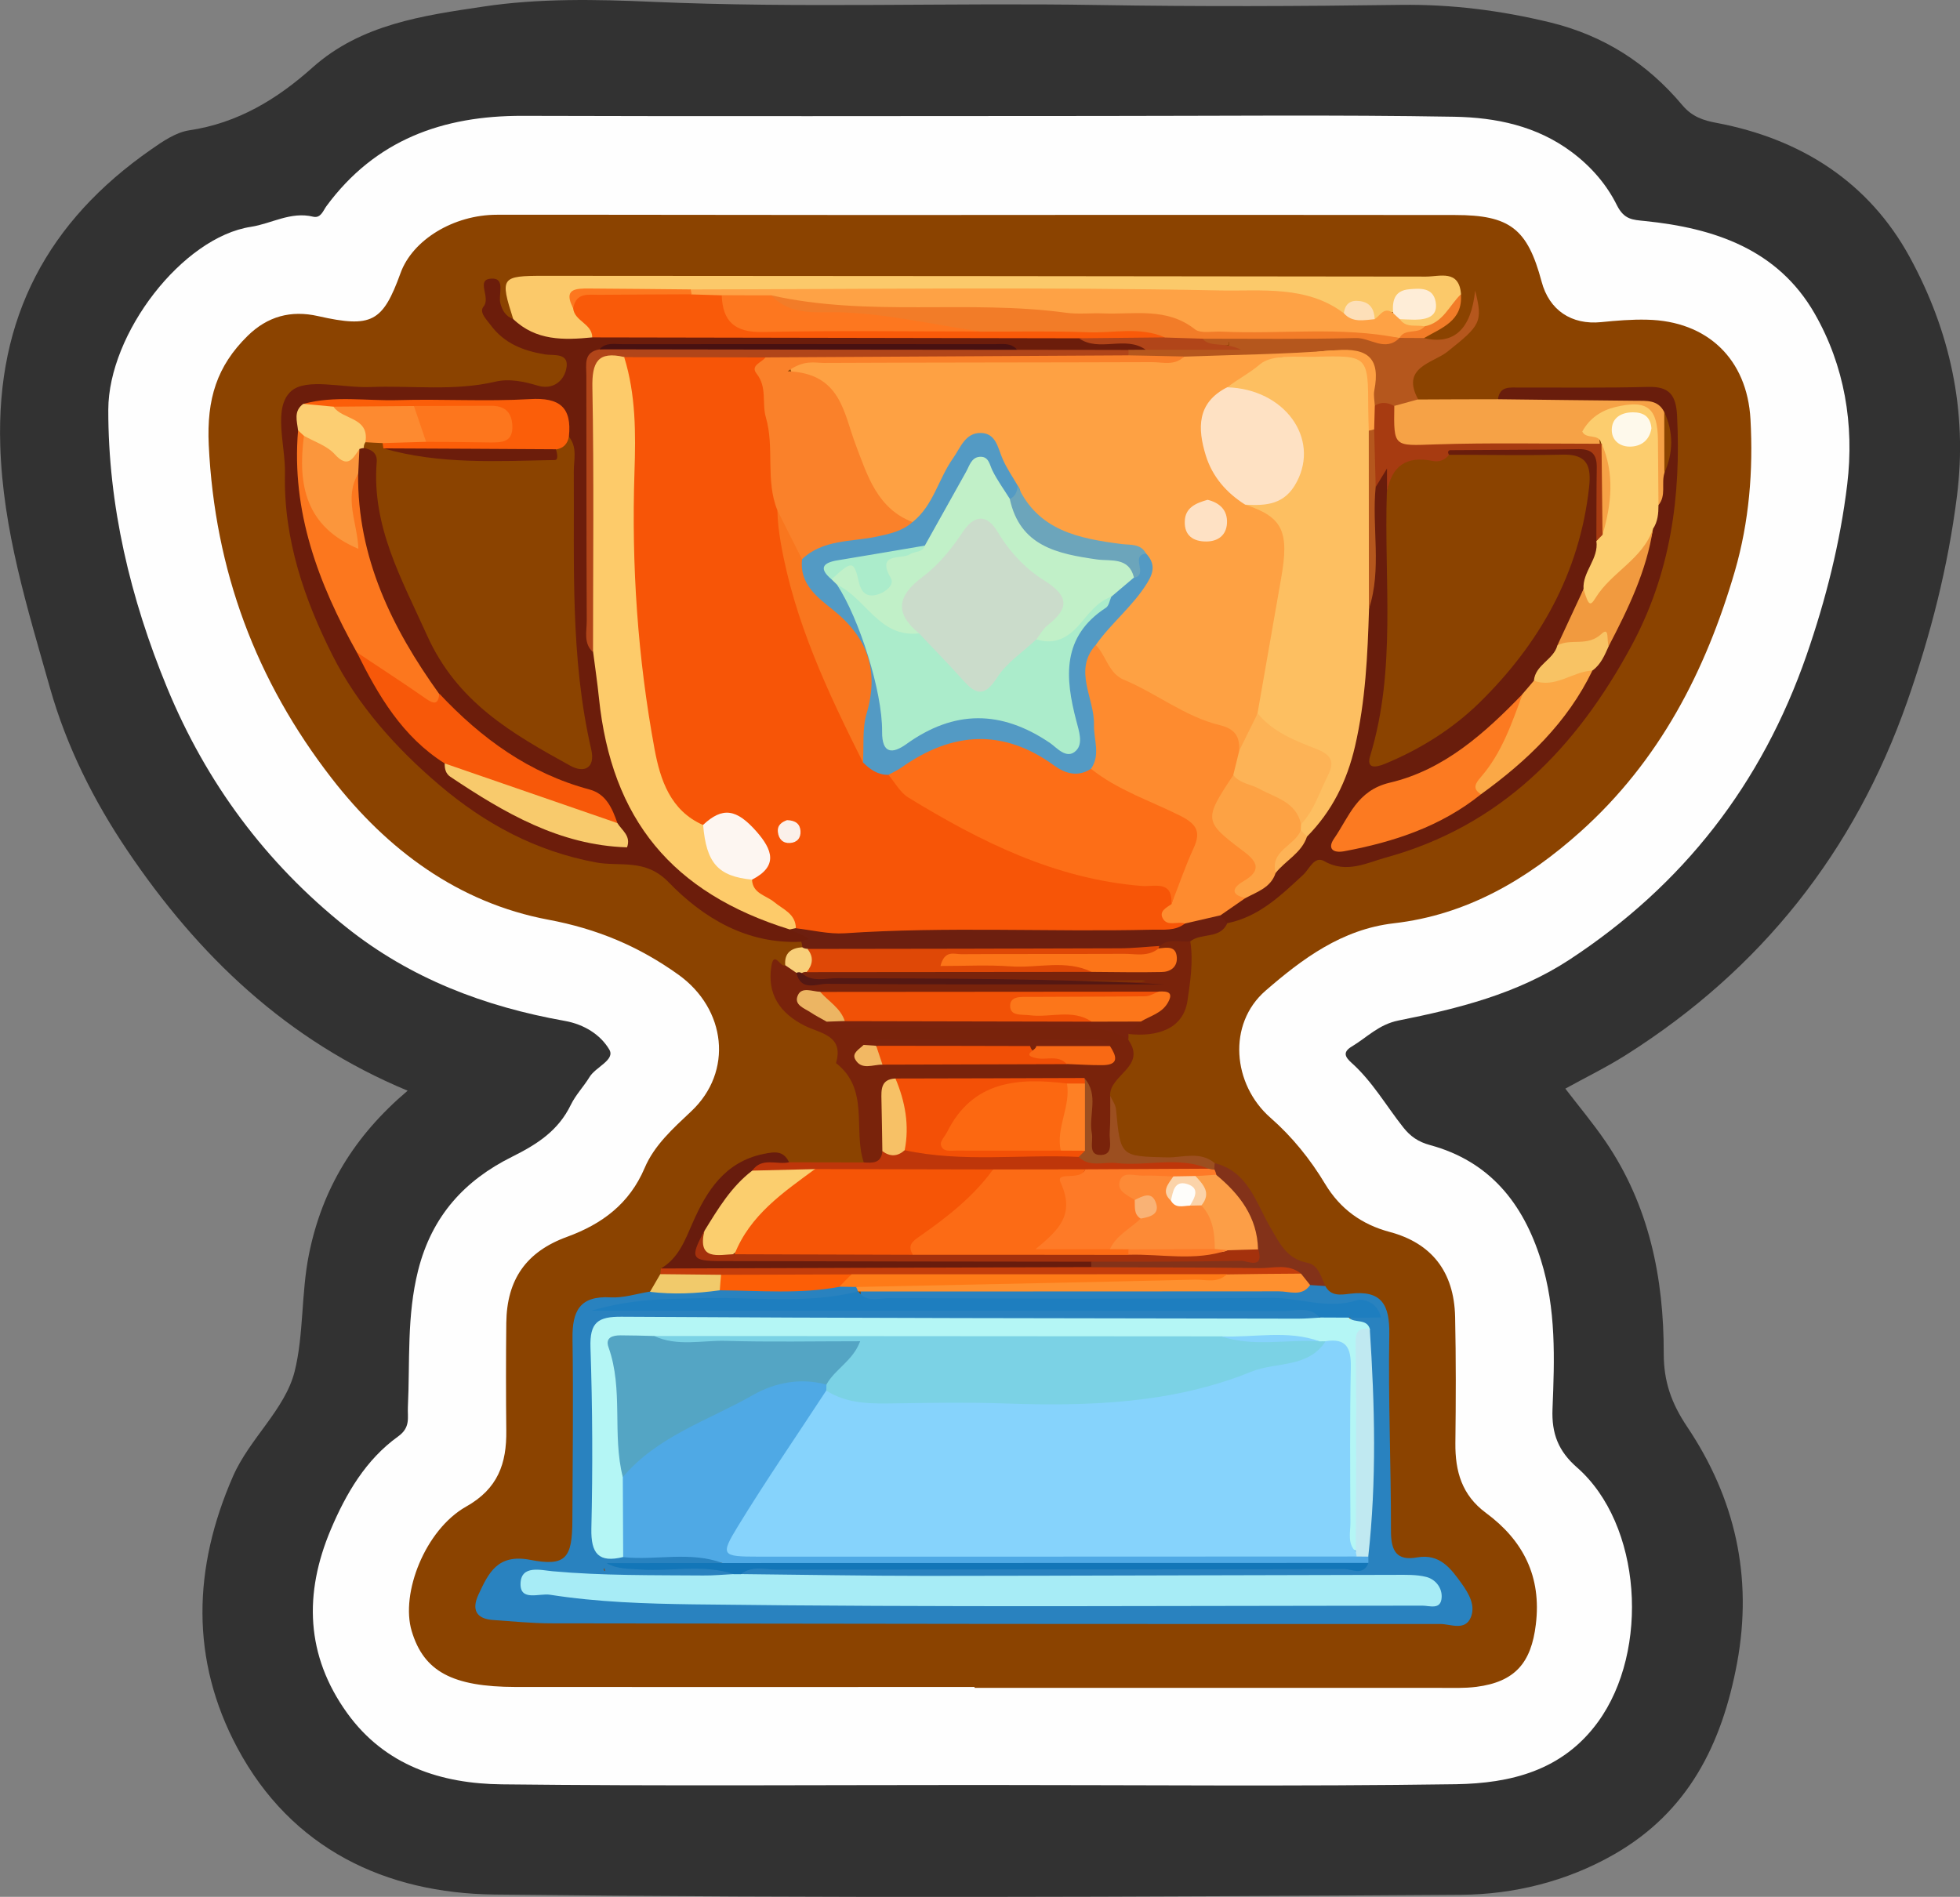 <?xml version="1.0" encoding="utf-8"?>
<!-- Generator: Adobe Illustrator 23.0.2, SVG Export Plug-In . SVG Version: 6.00 Build 0)  -->
<svg version="1.1" id="Camada_1" xmlns="http://www.w3.org/2000/svg" xmlns:xlink="http://www.w3.org/1999/xlink" x="0px" y="0px"
	 viewBox="0 0 152.76 147.86" style="enable-background:new 0 0 152.76 147.86;" xml:space="preserve">
<rect x="0" y="0" width="152.76" height="147.86" fill="#808080" stroke="none"/>
<style type="text/css">
	.st0{fill:#323232;}
	.st1{fill:#FEFEFE;}
	.st2{fill:#8B4300;}
	.st3{fill:#2982BF;}
	.st4{fill:#6C1D0B;}
	.st5{fill:#691D0C;}
	.st6{fill:#79230B;}
	.st7{fill:#FBC96A;}
	.st8{fill:#F6A246;}
	.st9{fill:#6D1F0F;}
	.st10{fill:#B5571D;}
	.st11{fill:#681C0D;}
	.st12{fill:#BE360A;}
	.st13{fill:#C43D0B;}
	.st14{fill:#833219;}
	.st15{fill:#7A230D;}
	.st16{fill:#9C4F20;}
	.st17{fill:#F1CA6B;}
	.st18{fill:#F8CF7A;}
	.st19{fill:#F27C28;}
	.st20{fill:#A7ECF6;}
	.st21{fill:#4FA9E5;}
	.st22{fill:#B4F6F5;}
	.st23{fill:#1E7EBF;}
	.st24{fill:#1376B8;}
	.st25{fill:#FE902F;}
	.st26{fill:#C0E9F1;}
	.st27{fill:#FE7A17;}
	.st28{fill:#FC5E06;}
	.st29{fill:#FDCB6A;}
	.st30{fill:#FC771E;}
	.st31{fill:#F95A09;}
	.st32{fill:#F75809;}
	.st33{fill:#B14519;}
	.st34{fill:#FB5E09;}
	.st35{fill:#F8CA6C;}
	.st36{fill:#FB963C;}
	.st37{fill:#481111;}
	.st38{fill:#FCCE72;}
	.st39{fill:#FDBF61;}
	.st40{fill:#FE8B2F;}
	.st41{fill:#FC7A21;}
	.st42{fill:#FCCD6E;}
	.st43{fill:#FDA244;}
	.st44{fill:#FBA846;}
	.st45{fill:#A73B11;}
	.st46{fill:#F19A3F;}
	.st47{fill:#F8C364;}
	.st48{fill:#FDB356;}
	.st49{fill:#F15106;}
	.st50{fill:#F35006;}
	.st51{fill:#DF4806;}
	.st52{fill:#FC7418;}
	.st53{fill:#FC761A;}
	.st54{fill:#F14F06;}
	.st55{fill:#541813;}
	.st56{fill:#F7C166;}
	.st57{fill:#F96914;}
	.st58{fill:#ECB563;}
	.st59{fill:#F2B863;}
	.st60{fill:#FEA245;}
	.st61{fill:#FEEDD7;}
	.st62{fill:#FD771F;}
	.st63{fill:#FDDFB8;}
	.st64{fill:#F75507;}
	.st65{fill:#FEA143;}
	.st66{fill:#FA812A;}
	.st67{fill:#FBCE6E;}
	.st68{fill:#A4310C;}
	.st69{fill:#F65506;}
	.st70{fill:#FC6B15;}
	.st71{fill:#FE7A27;}
	.st72{fill:#FC9E47;}
	.st73{fill:#FE8025;}
	.st74{fill:#86D3FC;}
	.st75{fill:#7BD2E5;}
	.st76{fill:#54A5C4;}
	.st77{fill:#FD8A30;}
	.st78{fill:#FDF6F1;}
	.st79{fill:#FD761D;}
	.st80{fill:#FEE1C3;}
	.st81{fill:#FD6E17;}
	.st82{fill:#539AC4;}
	.st83{fill:#FEF9EB;}
	.st84{fill:#FC6811;}
	.st85{fill:#F9761E;}
	.st86{fill:#FBF0EA;}
	.st87{fill:#6CA5BB;}
	.st88{fill:#FEE1C4;}
	.st89{fill:#FD8A36;}
	.st90{fill:#FBD3A9;}
	.st91{fill:#F9B275;}
	.st92{fill:#ABECCB;}
	.st93{fill:#C1F0C8;}
	.st94{fill:#FEFDFA;}
	.st95{fill:#CBDCCB;}
</style>
<g>
	<path class="st0" d="M31.77,85.02c-9.43-3.92-16.32-10.53-21.83-18.7c-2.65-3.92-4.76-8.16-6.04-12.68
		c-1.75-6.19-3.68-12.31-3.88-18.91c-0.31-10.01,3.73-17.49,11.76-23.08c0.9-0.63,1.92-1.33,2.96-1.49c3.78-0.56,6.85-2.42,9.62-4.9
		c3.8-3.39,8.65-4.05,13.33-4.75c4.31-0.65,8.82-0.56,13.12-0.37C62.39,0.65,73.97,0.2,85.55,0.39c7.88,0.13,15.76,0.1,23.64-0.01
		c3.95-0.05,7.75,0.43,11.6,1.36c4.24,1.03,7.61,3.22,10.34,6.47c0.76,0.9,1.64,1.18,2.66,1.37c6.57,1.24,11.85,4.61,15.04,10.44
		c3.14,5.74,4.54,12,3.69,18.67c-0.69,5.49-2.05,10.79-3.87,15.99c-4.11,11.72-11.41,20.9-21.9,27.54
		c-1.53,0.97-3.16,1.76-4.75,2.64c1.04,1.36,2.15,2.68,3.12,4.1c3.41,4.99,4.56,10.65,4.55,16.56c0,2.18,0.6,3.87,1.82,5.69
		c3.73,5.56,5.14,11.67,3.9,18.4c-1.18,6.35-3.8,11.63-9.61,14.95c-3.69,2.11-7.81,3.11-11.9,3.14
		c-25.12,0.17-50.24,0.27-75.35-0.02c-8.46-0.1-15.82-3.55-20.03-11.43c-3.68-6.88-3.46-14.04-0.34-21.17
		c1.29-2.95,4.05-5.2,4.8-8.16c0.73-2.91,0.5-6.12,1.13-9.2C25.13,92.63,27.62,88.54,31.77,85.02z"/>
	<path class="st1" d="M76.31,139.14c-12.4,0-24.8,0.09-37.19-0.05c-4.73-0.05-9.1-1.45-12.06-5.55c-3.24-4.5-3.38-9.33-1.28-14.31
		c1.19-2.81,2.73-5.45,5.25-7.26c0.99-0.71,0.72-1.48,0.76-2.29c0.17-3.56-0.1-7.08,0.8-10.66c1.08-4.27,3.65-7.02,7.3-8.84
		c1.99-0.99,3.62-2.04,4.6-4.06c0.38-0.78,1.01-1.43,1.46-2.17c0.48-0.79,2.03-1.33,1.53-2.15c-0.68-1.14-1.94-1.95-3.46-2.22
		c-6.23-1.11-12.01-3.29-17.03-7.3c-6.29-5.02-10.91-11.26-13.97-18.68c-2.86-6.94-4.59-14.19-4.58-21.66
		c0.01-5.96,5.79-13.45,11.12-14.26c1.61-0.25,3.1-1.21,4.84-0.79c0.6,0.15,0.79-0.48,1.04-0.82c3.81-5.17,9.07-7.06,15.29-7.04
		c14.98,0.05,29.97,0.01,44.95,0.01c9.23,0,18.45-0.1,27.67,0.06c3.22,0.06,6.41,0.7,9.16,2.76c1.52,1.14,2.72,2.54,3.51,4.14
		c0.57,1.13,1.22,1.13,2.19,1.23c5.41,0.55,10.35,2.21,13.22,7.21c2.33,4.07,3.1,8.64,2.54,13.32c-0.55,4.54-1.66,8.95-3.17,13.31
		c-3.49,10.05-9.62,17.93-18.5,23.75c-4.07,2.66-8.66,3.8-13.31,4.73c-1.54,0.31-2.45,1.32-3.64,2.03
		c-0.73,0.44-0.51,0.82-0.01,1.27c1.62,1.45,2.69,3.34,4.02,5.02c0.56,0.71,1.17,1.14,2.1,1.39c4.63,1.26,7.25,4.52,8.64,8.97
		c1.19,3.8,1.06,7.71,0.9,11.59c-0.08,1.93,0.46,3.3,1.9,4.56c5.07,4.43,5.69,14.28,1.65,19.84c-2.78,3.83-6.86,4.79-11.07,4.86
		C101.11,139.26,88.71,139.14,76.31,139.14z"/>
	<path class="st2" d="M75.95,131.5c-11.92,0-23.84,0.01-35.76,0c-4.95-0.01-7.16-1.22-8.1-4.35c-0.89-2.95,1.05-7.91,4.24-9.71
		c2.49-1.4,3.16-3.37,3.13-5.92c-0.03-2.8-0.03-5.6,0-8.4c0.04-3.38,1.55-5.55,4.74-6.71c2.73-1,4.85-2.57,6.04-5.36
		c0.75-1.78,2.23-3.1,3.63-4.42c3.3-3.1,2.73-7.98-0.99-10.65c-3.1-2.22-6.35-3.58-10.15-4.29c-7.01-1.32-12.55-5.44-16.87-11.01
		c-5.91-7.62-9.12-16.21-9.59-25.99c-0.17-3.6,0.64-6.16,3.03-8.51c1.55-1.52,3.37-2.02,5.49-1.54c4.18,0.94,5.04,0.48,6.43-3.36
		c0.93-2.57,4.12-4.54,7.51-4.54c9.89-0.01,19.77,0.02,29.66,0.02c6,0,12-0.01,18-0.01c9,0,18.01,0,27.01,0.01
		c4.28,0,5.65,1.07,6.75,5.19c0.59,2.23,2.33,3.39,4.64,3.16c1.19-0.12,2.39-0.22,3.58-0.19c4.69,0.1,7.8,3.06,8.06,7.76
		c0.22,4-0.1,7.99-1.22,11.85c-2.27,7.78-5.87,14.77-12.02,20.29c-4.21,3.77-8.9,6.5-14.56,7.15c-4.06,0.47-7.14,2.78-9.99,5.25
		c-3,2.6-2.58,7.32,0.38,9.91c1.69,1.48,3.1,3.23,4.26,5.16c1.18,1.96,2.86,3.16,5.03,3.74c3.26,0.87,5.02,3.09,5.1,6.62
		c0.07,3.28,0.06,6.56,0.02,9.84c-0.02,2.2,0.5,4.05,2.38,5.44c2.9,2.14,4.35,4.96,3.89,8.7c-0.36,2.99-1.62,4.47-4.63,4.86
		c-0.95,0.12-1.91,0.08-2.87,0.08c-12.08,0-24.16,0-36.24,0C75.95,131.53,75.95,131.51,75.95,131.5z"/>
	<path class="st3" d="M103.29,100.24c0.43,0.83,1.23,0.69,1.9,0.61c2.49-0.31,3.13,0.84,3.09,3.18c-0.09,5.11,0.14,10.22,0.13,15.33
		c0,1.53,0.44,2.33,2.04,2.04c1.77-0.31,2.63,0.87,3.47,2.04c0.56,0.78,1.11,1.73,0.7,2.66c-0.46,1.05-1.57,0.49-2.37,0.49
		c-23.09,0.01-46.18-0.01-69.28-0.05c-1.51,0-3.03-0.16-4.54-0.26c-1.31-0.09-1.68-0.8-1.15-1.96c0.79-1.69,1.48-3.22,4.04-2.73
		c2.79,0.54,3.28-0.14,3.29-3.09c0.02-4.71,0.08-9.43,0.01-14.14c-0.03-2.14,0.54-3.37,2.97-3.23c1.01,0.06,2.04-0.29,3.07-0.45
		c1.75-1.09,3.69-0.54,5.56-0.65c3-0.17,6.02,0.27,9.01-0.3c0.62-0.05,1.2,0.02,1.67,0.48c0.04,0.32-0.07,0.58-0.33,0.78
		c-0.95,0.79-2.09,0.67-3.2,0.68c-4.7,0.03-9.4-0.05-14.1,0.13c0.75-0.1,1.51-0.12,2.28-0.12c16.18,0,32.37-0.01,48.55,0.04
		c0.95,0,2.31-0.63,2.75,0.99c-1.02,0.87-2.27,0.63-3.44,0.63c-16.51,0.01-33.02,0.01-49.53,0.01c-3.01,0-3.04,0.03-2.97,3.09
		c0.09,3.83-0.02,7.66,0.06,11.48c0.02,1.18-0.07,2.51,1.65,2.69c1.81-0.04,3.63-0.08,5.44,0.03c0.89,0.05,1.97-0.09,2.3,1.16
		c-3.04,0.62-6.14,0-9.18,0.41c-0.31,0.12,0.08,0.41-0.06,0.12c-0.04-0.08,0.02-0.13,0.19-0.15c3.01-0.26,6.03-0.02,9.04-0.13
		c0.5-0.02,0.97,0.09,0.91,0.78c-0.93,0.83-2.09,0.68-3.19,0.69c-3.75,0.04-7.5,0.12-11.24-0.31c4.28,0.87,8.65,1.12,12.97,1.16
		c17.5,0.15,35,0.06,52.5,0.06c0.71,0,1.44,0.08,2.46-0.34c-1.31-0.71-2.48-0.54-3.58-0.54c-15.18-0.02-30.36,0-45.55-0.02
		c-1.33,0-2.74,0.27-3.91-0.7c0.37-1.63,1.73-1.14,2.72-1.16c4.95-0.08,9.9-0.04,14.86-0.04c9.58,0,19.17-0.01,28.75,0
		c0.63,0,1.28,0.12,1.87-0.18c0.13-0.23,0.25-0.45,0.33-0.7c0.39-5.49,0.32-10.98,0.03-16.47c-0.25-0.64-1.42-0.81-0.95-1.81
		c-1.74-0.49-3.49-0.81-5.3-0.81c-10.22,0.01-20.44,0.03-30.65-0.04c-0.78-0.01-2.36,0.92-2.31-1.1c1-0.7,2.15-0.47,3.24-0.47
		c9.47-0.04,18.93,0.03,28.4-0.05c0.95-0.01,1.91,0.1,2.85-0.16C102.18,99.71,102.75,99.91,103.29,100.24z"/>
	<path class="st4" d="M62.44,73.41c-4.23,0.2-7.63-1.85-10.34-4.65c-1.8-1.86-3.78-1.19-5.63-1.53c-4.7-0.87-8.67-3.01-12.23-6.04
		c-3.37-2.86-6.37-6.23-8.31-10.08c-2.2-4.35-3.84-9.11-3.72-14.18c0.05-2.21-0.96-5.13,0.47-6.43c1.18-1.07,4.04-0.25,6.16-0.33
		c3.26-0.13,6.53,0.34,9.77-0.42c1.07-0.25,2.2-0.02,3.3,0.31c1.09,0.33,1.99-0.26,2.22-1.29c0.3-1.31-1-1.04-1.63-1.14
		c-1.71-0.28-3.19-0.85-4.26-2.29c-0.34-0.46-0.92-1-0.55-1.45c0.59-0.72-0.65-2.1,0.6-2.17c1.15-0.07,0.52,1.25,0.71,1.93
		c0.16,0.59,0.43,1.02,1.01,1.22c2.22,0.47,4.43,1.12,6.75,0.74c12.34,0.08,24.68-0.06,37.01,0.16c1.12,0.37,2.28,0.35,3.44,0.41
		c0.88,0.04,1.94-0.17,2.27,1.07c-0.42,0.53-1.01,0.63-1.63,0.68c-2.86-0.02-5.72,0.19-8.58-0.14c-0.84-0.31-1.71-0.3-2.59-0.3
		c-9.06,0-18.12-0.01-27.18,0c-0.79,0-1.6-0.08-2.32,0.36c-0.5,0.45-0.78,1-0.77,1.67c0.06,6.9-0.23,13.8,0.16,20.69
		c0.37,1.46,0.62,2.94,0.79,4.45c0.91,8.26,5.08,14.03,13.07,16.81c0.45,0.16,0.9,0.32,1.34,0.51c0.41,0.21,0.87,0.31,1.26,0.56
		c0.28,0.17,0.55,0.46,0.4,0.73C63.23,73.65,62.82,73.67,62.44,73.41z"/>
	<path class="st5" d="M116.75,31.12c0.14-1.04,0.93-0.91,1.64-0.91c3.35-0.01,6.7,0.04,10.05-0.05c1.68-0.05,2.19,0.65,2.27,2.25
		c0.31,6.29-0.49,12.25-3.56,17.94c-4.32,8-10.2,14.04-19.15,16.5c-1.45,0.4-3.07,1.27-4.78,0.28c-0.77-0.45-1.17,0.61-1.64,1.05
		c-1.75,1.62-3.45,3.28-5.91,3.78c-0.44,0.19-0.6-0.09-0.72-0.44c0.1-1.1,1.14-1.25,1.8-1.8c0.89-0.56,1.8-1.1,2.35-2.06
		c0.77-1.12,1.88-1.97,2.53-3.19c3.56-3.91,3.89-8.86,4.37-13.74c0.12-1.18-0.02-2.37,0.25-3.55c0.6-3.03-0.09-6.12,0.42-9.15
		c0.23-0.67,0.44-1.6,1.16-1.59c0.83,0.01,0.81,0.98,0.92,1.66c-0.09,6.76,0.49,13.55-1.03,20.55c2.71-0.8,4.66-2.23,6.38-3.79
		c4.79-4.36,8.15-9.58,8.92-16.23c0.21-1.81-0.33-2.55-2.11-2.53c-1.92,0.02-3.84,0.03-5.76-0.01c-0.94-0.02-1.95,0.13-2.68-0.72
		c0.2-1.09,1.11-1,1.84-1.03c2.77-0.09,5.54-0.05,8.31-0.02c1.67,0.02,2.45,0.85,2.47,2.49c0.02,1.58,0.02,3.16,0.02,4.74
		c0.05,1.52-0.6,2.86-1.12,4.22c-0.76,1.46-1.2,3.06-1.99,4.5c-0.56,1.1-1.39,2.02-2.06,3.04c-0.33,0.45-0.71,0.86-1.1,1.26
		c-2.93,3.39-6.51,5.81-10.78,7.18c-1.81,0.58-2.55,1.97-3.2,3.81c3.88-0.39,7.09-1.98,10.13-4c3.48-2.58,6.48-5.61,8.64-9.4
		c0.5-0.73,1.03-1.45,1.42-2.25c1.22-2.84,2.67-5.59,3.29-8.66c0.19-0.67,0.33-1.36,0.49-2.04c0.27-0.8,0.27-1.64,0.47-2.45
		c0.23-1.54,0.7-3.09-0.38-4.52c-2.8-1.02-5.69-0.14-8.53-0.41C119.15,31.73,117.81,32.13,116.75,31.12z"/>
	<path class="st6" d="M67.32,90.61c-0.85-2.54,0.48-5.69-2.16-7.74c0.63-2.18-1.22-2.3-2.45-2.92c-1.9-0.96-2.94-2.43-2.59-4.63
		c0.2-1.28,0.72,0.13,1.07-0.08c0.71-0.03,1,0.46,1.26,1c0.41,0.35,0.9,0.27,1.37,0.27c8.58,0,17.16,0,25.16,0
		c0.9-0.12,0.43-0.53,0.6-0.26c0.07,0.11,0.02,0.19-0.14,0.19c-8.69,0.11-17.39,0.03-26.08,0.04c-0.42,0-0.79-0.08-0.96-0.53
		c0.14-0.28,0.36-0.48,0.65-0.61c2.67-0.63,5.39-0.32,8.08-0.29c4.38,0.05,8.75,0.02,13.12,0.06c1.78,0.02,3.58,0.14,5.37,0.01
		c0.71-0.05,1.32-0.19,0.7-1.1c-0.09-0.24-0.07-0.46,0.06-0.68c0.81-0.62,1.61-0.66,2.39,0.05c0.25,1.55-0.01,3.17-0.22,4.62
		c-0.33,2.24-2.42,2.83-4.59,2.59c-0.25-0.72,0.37-0.94,0.74-1.31c0.42-0.41,1.18-0.53,1.26-1.2c0.03-0.24-0.51-0.17-0.81-0.2
		c-8.08-0.07-16.15,0.23-24.21,0.02c-0.45,0.02-0.91-0.11-1.5,0.17c0.42,0.83,1.23,1,1.97,1.29c6.21,0.16,12.4,0.02,18.6,0.07
		c1.53,0.01,3.07-0.01,3.93,1.62c1.46,2.08-1.47,2.72-1.42,4.34c0.46,1.22,0.12,2.49,0.22,3.73c0.04,0.57,0.01,1.13-0.72,1.27
		c-0.77,0.15-1.18-0.29-1.4-0.94c-0.24-0.68-0.19-1.4-0.22-2.1c-0.03-0.85,0.13-1.75-0.65-2.4c-2.59-0.72-5.22-0.25-7.82-0.29
		c-1.83-0.03-3.67-0.01-5.49,0.04c-1.09,0.17-0.95,1.02-1,1.77c-0.08,1.15,0.08,2.31-0.19,3.45C68.85,90.86,68.29,91.31,67.32,90.61
		z"/>
	<path class="st7" d="M46.16,26.3c-2.22,0.22-4.39,0.27-6.16-1.43c-1.04-3.25-0.96-3.37,2.4-3.37c22.92,0.01,45.83,0.03,68.75,0.06
		c1.07,0,2.57-0.57,2.72,1.37c-0.53,1.45-1.39,2.57-3,2.9c-0.75,0.11-1.46,0.11-1.9-0.67c0.17-1.05,1.56-0.55,1.89-1.57
		c-1.11-0.79-1.53,0.25-2.11,0.8c-0.72-0.3-1.02,0.57-1.63,0.6c-0.95-1.41-2.29-0.18-3.41-0.48c-3.65-1-7.4-1.22-11.14-1.25
		c-12.75-0.08-25.51-0.1-38.26-0.1c-2.26-0.03-4.52-0.05-6.78-0.01c-0.73,0.01-1.61-0.31-2.06,0.62
		C45.3,24.74,46.95,25.2,46.16,26.3z"/>
	<path class="st8" d="M116.75,31.12c3.56,0.04,7.13,0.09,10.69,0.12c0.88,0.01,1.78-0.1,2.27,0.88c0.39,1.59,0.37,3.17,0.01,4.76
		c-0.25,0.81,0.16,1.75-0.46,2.49c-1.11-1.32-0.47-2.91-0.65-4.37c-0.14-1.1,0.41-2.61-1.49-2.69c-1.55-0.07-2.74,0.32-2.43,2.29
		c0.01,0.07-0.25,0.14-0.42,0.16c-3.35-0.05-6.7-0.01-10.05-0.02c-0.8,0-1.59-0.05-2.33,0.35c-2.32,1.27-4.76-0.58-3.66-3.3
		c0.57-0.92,1.3-1.28,2.3-0.65C112.6,31.13,114.68,31.12,116.75,31.12z"/>
	<path class="st9" d="M92.77,73.38c-0.8,0.08-1.67-0.26-2.39,0.36c-0.47,0.69-1.2,0.76-1.92,0.76c-7.99-0.02-15.98,0.16-23.97,0.08
		c-0.4,0-0.79-0.11-1.18-0.21c-0.31-0.1-0.57-0.28-0.78-0.53c-0.01-0.15-0.03-0.29-0.08-0.43c0.19-0.08,0.39-0.17,0.58-0.25
		c-0.16-0.09-0.32-0.18-0.49-0.26c-0.33-0.15-0.66-0.3-0.99-0.44c0.19-0.24,0.44-0.41,0.73-0.51c9.06-0.31,18.13-0.29,27.2-0.25
		c0.8,0,1.59,0.1,2.36-0.18c1.08-0.18,2.15-0.84,3.27-0.16c0.18,0.2,0.36,0.41,0.54,0.61C95.09,73.23,93.62,72.69,92.77,73.38z"/>
	<path class="st10" d="M110.53,31.13c-0.62,0.17-1.24,0.34-1.86,0.51c-0.8,0.34-1.53,0.42-1.97-0.55c-0.48-3.14-0.49-3.26-3.71-3.1
		c-3.56,0.19-7.11,0.64-10.69,0.49c-1.39-0.19-2.85,0.24-4.19-0.46c-0.27-0.2-0.32-0.45-0.16-0.75c0.45,0,0.89-0.01,1.34-0.01
		c2.06-1.5,4.27,0.11,6.38-0.27c0.31-0.08,0.01-0.55,0.1-0.24c0.03,0.09-0.02,0.15-0.13,0.16c-0.74,0.06-1.69,0.74-1.93-0.66
		c0.51-0.47,1.14-0.55,1.78-0.54c4.28,0.05,8.57-0.29,12.84,0.3c0.26-0.07,0.53-0.1,0.8-0.12c0.65,0.03,1.36-0.12,1.87,0.47
		c2.33,0.54,3.66-0.7,3.97-3.71c0.63,2.47,0.4,2.72-2.18,4.78C111.66,28.31,109.16,28.63,110.53,31.13z"/>
	<path class="st11" d="M51.51,98.88c1.37-0.81,1.86-2.16,2.47-3.55c1.09-2.49,2.51-4.76,5.53-5.38c0.89-0.18,1.55-0.27,1.99,0.65
		c-0.57,0.84-1.7,0.46-2.36,1.09c-1.82,1.29-3,3.05-3.8,5.08c0.42,1.37,1.58,0.86,2.42,0.87c8.05,0.04,16.09,0.01,24.14,0.04
		c1.09,0,2.25-0.21,3.21,0.61c0.12,0.33,0.03,0.59-0.25,0.79c-0.88,0.52-1.86,0.41-2.81,0.41c-9.19,0.01-18.37,0.01-27.56,0
		C53.47,99.48,52.39,99.63,51.51,98.88z"/>
	<path class="st12" d="M58.63,91.25c0.76-1.08,1.92-0.43,2.87-0.65c1.94,0,3.88,0.01,5.82,0.01c0.69,0.05,1.37,0.08,1.45-0.88
		c0.82-0.46,1.73-0.51,2.64-0.55c3.22,0.61,6.48,0.23,9.72,0.34c1.03,0.03,2.06-0.08,3.06,0.27c2.61,1.05,5.36,0.41,8.03,0.68
		c0.68,0.07,1.81-0.7,1.98,0.77c-1.43,0.99-3.05,0.52-4.59,0.56c-1.65,0.04-3.3,0.15-4.95,0.09c-2.43-0.18-4.87,0.15-7.3-0.01
		c-4.59,0.04-9.19,0.06-13.78,0.02C61.94,91.57,60.16,92.36,58.63,91.25z"/>
	<path class="st13" d="M51.51,98.88c11.18-0.04,22.35-0.07,33.53-0.11c0.45-0.37,0.96-0.57,1.54-0.59
		c4.23-0.11,8.46-0.07,12.68-0.01c0.77,0.01,1.81-0.02,2.21,1.04c-1.82,1.46-3.94,0.54-5.92,0.77c-8.5-0.04-17.01-0.01-25.51-0.01
		c-1.19,0-2.38-0.01-3.56-0.19c-3.37,0.3-6.74,0.24-10.11,0.2c-1.64-0.15-3.4,0.5-4.9-0.67C51.48,99.17,51.49,99.03,51.51,98.88z"/>
	<path class="st14" d="M101.4,99.28c-0.98-0.8-2.14-0.42-3.22-0.43c-4.38-0.06-8.76-0.05-13.13-0.07c0.01-0.14,0.01-0.28-0.01-0.41
		c0.9-0.95,2.08-0.61,3.16-0.68c3-0.2,6.04,0.38,9.01-0.35c0.52-2.49-1.56-3.71-2.64-5.42c-0.11-0.2-0.15-0.42-0.15-0.65
		c0.01-0.23,0.09-0.43,0.26-0.6c2.61,0.65,3.22,3.12,4.33,5.01c0.75,1.28,1.28,2.45,2.9,2.76c0.86,0.17,1.04,1.11,1.4,1.81
		c-0.39-0.03-0.79-0.05-1.18-0.08C101.42,100.24,101.45,99.72,101.4,99.28z"/>
	<path class="st15" d="M87.94,81.05c-1.25-0.8-2.61-0.99-4.09-0.98c-5.64,0.05-11.29,0.03-16.93,0.01c-0.84,0-1.77,0.3-2.49-0.43
		c0.43-0.54,1.05-0.62,1.67-0.73c6.28-0.21,12.55,0.1,18.83-0.01c1.37,0.01,2.8-0.32,3.98,0.72c-0.32,0.32-0.64,0.64-0.96,0.96
		C87.96,80.75,87.95,80.9,87.94,81.05z"/>
	<path class="st16" d="M94.67,90.66c-0.01,0.17-0.02,0.34-0.03,0.51c-0.18,0.13-0.33,0.11-0.46-0.07c-2.34-0.99-4.8-0.17-7.18-0.44
		c-0.98-0.11-2.06,0.36-2.92-0.47c-0.05-0.36-0.12-0.72-0.12-1.08c0.06-1.48-0.14-2.96,0.16-4.43c0.09-0.24,0.22-0.45,0.4-0.63
		c1.16,1.31,0.3,2.88,0.58,4.31c0.12,0.63-0.34,1.72,0.73,1.67c0.99-0.04,0.61-1.11,0.66-1.76c0.07-0.95,0.03-1.91,0.04-2.86
		c0.15,0.35,0.41,0.69,0.45,1.05c0.35,3.72,0.34,3.67,4.01,3.76C92.21,90.23,93.54,89.72,94.67,90.66z"/>
	<path class="st17" d="M51.46,99.32c1.58,0.02,3.15,0.03,4.73,0.05c0.43,0.44,0.55,0.86-0.1,1.21c-1.8,0.25-3.61,0.34-5.43,0.12
		C50.93,100.24,51.2,99.78,51.46,99.32z"/>
	<path class="st18" d="M62.52,73.84c0.13,0.08,0.27,0.12,0.42,0.12c1.28,0.65,0.85,1.24-0.06,1.81c-0.14-0.02-0.27,0.01-0.39,0.08
		c-0.14,0.16-0.28,0.16-0.41-0.01c-0.29-0.2-0.59-0.4-0.88-0.6C61.12,74.29,61.65,73.9,62.52,73.84z"/>
	<path class="st19" d="M110.99,26.35c-0.64,0-1.28-0.01-1.92-0.01c0.16-1.35,1.43-0.32,1.94-0.9c1.46-0.26,1.94-1.63,2.85-2.5
		C114.03,25.01,112.36,25.56,110.99,26.35z"/>
	<path class="st20" d="M57.74,122.7c4.87,0.05,9.74,0.14,14.61,0.14c12.14-0.01,24.29-0.06,36.43-0.08c0.79,0,1.62-0.03,2.37,0.16
		c0.73,0.18,1.26,0.85,1.21,1.61c-0.06,0.99-0.94,0.63-1.51,0.63c-18.94,0.01-37.87,0.14-56.81-0.1c-3.7-0.05-7.48-0.17-11.18-0.75
		c-0.82-0.13-2.33,0.54-2.29-0.87c0.04-1.48,1.6-1.04,2.51-0.96c3.9,0.35,7.81,0.3,11.72,0.33c0.8,0.01,1.59-0.07,2.39-0.11
		C57.38,122.57,57.56,122.58,57.74,122.7z"/>
	<path class="st21" d="M106.65,121.34c0,0.16,0,0.32,0,0.48c-0.57,0.44-1.23,0.26-1.85,0.26c-15.71,0.05-31.42-0.06-47.12,0.06
		c-0.48,0-0.96,0.01-1.37-0.3c-2.53-0.94-5.16-0.19-7.73-0.46c-1.13-1.84-0.66-3.82-0.48-5.77c0.29-0.94,0.78-1.84,1.56-2.36
		c3.71-2.48,7.41-5.02,11.9-5.96c1.1-0.23,2.24-0.4,3.05,0.72c0.07,0.27,0.07,0.54,0,0.8c-1.22,2.34-2.51,4.63-4.1,6.73
		c-0.63,0.83-1.25,1.66-1.76,2.57c-1.24,2.2-1.05,2.56,1.51,2.56c13.9,0.02,27.79,0.01,41.69,0.01c1.2,0,2.4-0.06,3.59,0.1
		C105.96,120.84,106.35,120.99,106.65,121.34z"/>
	<path class="st22" d="M48.54,115.13c0.01,2.08,0.02,4.16,0.03,6.24c-1.9,0.47-2.52-0.25-2.48-2.21c0.11-4.71,0.09-9.43-0.07-14.13
		c-0.06-1.95,0.57-2.41,2.45-2.39c17.57,0.11,35.14,0.12,52.71,0.15c0.56,0,1.11-0.05,1.67-0.08c0.76-0.64,1.52-0.71,2.28,0.01
		c0.46,0.45,1.4,0.03,1.64,0.89c-0.75,3.63-0.12,7.31-0.36,10.95c-0.14,2.11,0.54,4.31-0.59,6.33c-1.65-0.23-1.22-1.59-1.26-2.54
		c-0.12-3.39-0.02-6.79-0.06-10.18c-0.01-1.08,0.16-2.27-1.14-2.86c-0.27-0.08-0.53-0.17-0.79-0.26c-2.56-0.56-5.13-0.22-7.71-0.19
		c-14.44,0.12-28.89-0.1-43.32-0.07c-0.47,0.02-0.94,0.06-1.41,0.02c-1.49-0.14-1.89,0.44-1.66,1.95
		C48.88,109.52,49.16,112.33,48.54,115.13z"/>
	<path class="st23" d="M105.13,102.71c-0.76,0-1.52-0.01-2.28-0.01c-0.76-0.89-1.79-0.51-2.7-0.51
		c-16.99-0.02-33.99-0.02-50.98-0.02c-0.79,0-1.58,0-3.08,0c3.31-0.97,5.98-0.91,8.67-0.98c4.05-0.1,8.13,0.48,12.14-0.52
		l-0.01-0.01c0.65,0.91,1.61,0.53,2.44,0.53c9.92,0.03,19.84,0.08,29.75-0.02c2.21-0.02,4.36,0.91,6.62,0.2
		c0.48-0.15,1.62,0.04,1.94,1.33C106.74,102.71,105.93,102.71,105.13,102.71z"/>
	<path class="st24" d="M56.3,121.84c16.78,0,33.56-0.01,50.35-0.01c-0.39,1.04-1.27,0.48-1.88,0.48
		c-14.75,0.04-29.5,0.02-44.26,0.04c-0.92,0-1.92-0.32-2.77,0.36c-0.18,0-0.36,0-0.54,0c-2.4-0.81-4.88-0.19-7.32-0.37
		c-0.86-0.06-1.73-0.01-2.6-0.49C50.29,121.84,53.29,121.84,56.3,121.84z"/>
	<path class="st25" d="M101.4,99.28c0.24,0.3,0.47,0.59,0.71,0.89c-0.65,0.93-1.59,0.49-2.43,0.49
		c-10.94,0.01-21.87,0.01-32.81,0.01c0,0,0.01,0.01,0.01,0.01c-0.04-0.12-0.09-0.23-0.15-0.34c0.85-0.88,1.95-0.55,2.94-0.53
		c8.1,0.14,16.2-0.3,24.3-0.26c0.55,0,1.12,0.11,1.63-0.21C97.54,99.31,99.47,99.29,101.4,99.28z"/>
	<path class="st26" d="M105.67,120.96c0.01-5.32,0.06-10.63-0.01-15.95c-0.01-0.95-0.05-1.54,1.1-1.41
		c0.39,5.92,0.54,11.83-0.12,17.74c-0.3,0-0.6-0.01-0.9-0.01c-0.18-0.05-0.24-0.12-0.21-0.21
		C105.57,121.01,105.62,120.96,105.67,120.96z"/>
	<path class="st27" d="M95.62,99.32c-0.72,0.74-1.65,0.41-2.49,0.43c-8.79,0.21-17.59,0.39-26.38,0.57
		c-0.45-0.01-0.89-0.01-1.34-0.02c-0.35-0.99,0.69-0.6,0.95-0.97C76.11,99.34,85.86,99.33,95.62,99.32z"/>
	<path class="st28" d="M66.36,99.34c-0.32,0.32-0.64,0.64-0.95,0.97c-3.09,0.58-6.2,0.29-9.31,0.27c0.03-0.4,0.06-0.81,0.1-1.21
		C59.58,99.36,62.97,99.35,66.36,99.34z"/>
	<path class="st2" d="M44.32,34.02c0.71,0.84,0.39,1.84,0.4,2.76c0.05,7.24-0.29,14.49,1.36,21.64c0.33,1.42-0.52,1.88-1.63,1.27
		c-4.51-2.49-8.81-4.92-11.17-10.17c-1.98-4.4-4.32-8.48-3.92-13.5c0.06-0.7-0.4-0.99-1.01-1.1c-0.09-0.26-0.02-0.47,0.2-0.63
		c0.46-0.24,0.93-0.21,1.41-0.03c0.22,0.09,0.43,0.21,0.63,0.35c4.11,0.51,8.22,1.21,12.37,0.33C43.39,34.6,43.76,34.17,44.32,34.02
		z"/>
	<path class="st29" d="M62.02,72.35c-0.16,0.03-0.31,0.07-0.47,0.1c-9.17-2.85-13.89-8.58-14.87-18.05
		c-0.12-1.19-0.3-2.37-0.45-3.56c-0.58-1.54-0.23-3.14-0.24-4.71c-0.05-5.49,0.04-10.98-0.06-16.47c-0.03-1.79,0.55-2.53,2.32-2.27
		c1.09,0.36,1.31,1.3,1.49,2.26c0.37,2.05,0.56,4.11,0.54,6.2c-0.09,6.56-0.07,13.1,0.96,19.62c0.49,3.07,1.23,5.95,3.47,8.23
		c1.02,1.8,1.45,4.11,3.98,4.62c0.82,0.64,1.66,1.24,2.46,1.9C61.78,70.74,62.68,71.25,62.02,72.35z"/>
	<path class="st30" d="M27.81,50.85c-3-5.37-5.11-10.98-4.58-17.29c0.44-0.04,0.64,0.24,0.8,0.58c0.2,0.53,0.24,1.09,0.2,1.65
		c-0.17,2.42,0.51,4.42,2.95,5.76c-0.28-0.96-0.4-1.9-0.29-2.82c0.09-0.7-0.21-1.71,1.02-1.79c-0.06,6.51,2.63,12.02,6.32,17.15
		c0.35,1.83-0.8,1.15-1.44,0.75C31,53.68,29.12,52.61,27.81,50.85z"/>
	<path class="st31" d="M46.16,26.3c-0.01-1.08-1.39-1.26-1.49-2.27c-0.42-1.49,0.67-1.27,1.49-1.28c2.5-0.02,5-0.01,7.5-0.01
		c0.89,0.06,1.79-0.14,2.67,0.15c1.12,1.8,2.73,2.33,4.82,2.27c5.14-0.15,10.29,0.13,15.43-0.05c3.83-0.06,7.66,0.04,11.49,0.06
		c1.04,0,2.32-0.32,2.83,1.13c-2.27,0.58-4.54,0.27-6.81,0.07C71.45,26.35,58.81,26.32,46.16,26.3z"/>
	<path class="st32" d="M27.81,50.85c1.8,1.2,3.62,2.38,5.4,3.62c0.65,0.45,0.95,0.43,1.03-0.4c3.26,3.48,7,6.21,11.7,7.47
		c1.31,0.35,1.78,1.48,2.18,2.62c-4.82-0.6-9.3-2.15-13.46-4.65C31.36,57.43,29.48,54.22,27.81,50.85z"/>
	<path class="st33" d="M48.65,27.83c-2.06-0.48-2.52,0.4-2.48,2.39c0.13,6.87,0.05,13.74,0.05,20.62c-0.77-0.7-0.48-1.64-0.49-2.48
		C45.7,42,45.71,35.63,45.7,29.27c0-0.87-0.24-1.82,1.03-2.04c3.26-0.38,6.54-0.14,9.81-0.16c6.8-0.04,13.59-0.02,20.39,0
		c0.79,0,1.6-0.18,2.36,0.2c2.89,0,5.78,0,8.67,0.01c0,0.14-0.01,0.28-0.01,0.42c-0.94,1.06-2.21,0.74-3.36,0.75
		c-8.28,0.07-16.56-0.07-24.84,0.09c-2.62-0.07-5.25,0.05-7.87,0.01C50.74,28.52,49.63,28.46,48.65,27.83z"/>
	<path class="st34" d="M29.88,34.95c-0.02-0.14-0.04-0.27-0.06-0.41c0.9-0.95,2.07-0.7,3.18-0.73c1.57-0.05,3.15,0.07,4.72-0.05
		c0.45-0.04,1.06-0.06,1.06-0.67c0-0.6-0.61-0.67-1.06-0.71c-1.89-0.18-3.78-0.09-5.67-0.05c-1.99,0.06-3.97-0.05-5.96-0.02
		c-0.9-0.03-1.82,0.03-2.43-0.83c2.42-0.66,4.9-0.22,7.35-0.29c3.43-0.1,6.88,0.12,10.3-0.08c2.31-0.14,3.27,0.64,3.03,2.92
		c-0.1,0.56-0.42,0.91-0.99,1c-1.5,0.81-3.12,0.37-4.69,0.41C35.71,35.52,32.78,35.37,29.88,34.95z"/>
	<path class="st35" d="M34.66,59.51c4.49,1.55,8.97,3.1,13.46,4.65c0.35,0.57,1.08,1,0.75,1.89c-5.26-0.16-9.57-2.69-13.77-5.5
		C34.74,60.31,34.65,59.93,34.66,59.51z"/>
	<path class="st36" d="M27.92,36.92c-1.13,1.9-0.06,3.84,0.01,5.86c-4.13-1.74-4.74-5.01-4.24-8.81c1.02-0.27,2.07,0.18,2.47,0.87
		c0.7,1.19,1.26,0.08,1.85,0.17C27.98,35.64,27.95,36.28,27.92,36.92z"/>
	<path class="st37" d="M79.28,27.27c-10.85-0.01-21.71-0.02-32.56-0.04c0.5-0.56,1.18-0.4,1.8-0.4c9.66-0.01,19.32-0.01,28.98,0
		C78.12,26.83,78.8,26.69,79.28,27.27z"/>
	<path class="st38" d="M28.01,35c-0.51,0.74-0.89,1.55-1.93,0.4c-0.6-0.66-1.58-0.97-2.39-1.43c-0.15-0.14-0.3-0.28-0.46-0.42
		c-0.08-0.73-0.37-1.51,0.41-2.07c0.78,0.07,1.56,0.15,2.35,0.22c0.84,0.26,1.72,0.41,2.38,1.05c0.56,0.53,1.06,1.09,0.11,1.72
		c-0.09,0.13-0.14,0.28-0.12,0.45C28.24,34.93,28.12,34.96,28.01,35z"/>
	<path class="st33" d="M84.09,26.37c2.24-0.02,4.49-0.05,6.73-0.07c0.99-0.75,1.95-0.77,2.89,0.09c0.62,0.74,1.64,0.21,3.02,0.87
		c-2.93,0-5.19,0-7.44,0C87.7,26.13,85.68,27.48,84.09,26.37z"/>
	<path class="st2" d="M112.93,35.45c2.95,0,5.91,0.06,8.86-0.01c1.92-0.05,2.25,0.88,2.06,2.56c-0.74,6.69-3.87,12.2-8.57,16.8
		c-2.07,2.02-4.6,3.61-7.34,4.74c-0.7,0.29-1.47,0.42-1.15-0.62c2.06-6.76,1.07-13.69,1.3-20.55
		C108.67,35.22,108.67,35.22,112.93,35.45z"/>
	<path class="st39" d="M106.7,47.47c-0.11,3.59-0.27,7.16-1.09,10.7c-0.63,2.72-1.79,5.06-3.74,7.04c-0.45,0.17-0.62-0.12-0.75-0.47
		c-0.03-0.23-0.01-0.46,0.04-0.69c0.44-1.51,2.08-2.83,1.58-4.37c-0.46-1.41-2.43-1.61-3.68-2.44c-0.76-0.51-1.42-1.04-1.52-2.02
		c0.56-3.55,1.27-7.07,1.65-10.64c0.23-2.13,0.16-3.97-2.18-4.88c-0.08-0.83,0.62-0.77,1.09-0.93c2.95-1.02,3.68-3.31,1.86-5.86
		c-0.87-1.21-2.07-1.9-3.51-2.22c-0.43-0.1-0.95-0.22-0.89-0.88c1.36-2.36,3.87-1.76,5.91-2.18c1.52-0.31,3.34-0.53,4.7,0.09
		c1.59,0.74,0.29,2.74,0.85,4.07c0.29,0.68,0.3,1.39,0.31,2.11C106.66,38.39,107.14,42.96,106.7,47.47z"/>
	<path class="st40" d="M95.12,71.35c-0.92,0.21-1.85,0.43-2.77,0.64c-2.34,0.27-2.37,0.24-1.77-1.66c0.97-1.22,1.03-2.83,1.73-4.16
		c0.6-1.13,0.11-1.75-0.95-2.21c-1.38-0.61-2.7-1.35-4.09-1.95c-1.11-0.49-2.15-1.08-2.47-2.39c0.16-2.4-0.46-4.73-0.58-7.1
		c-0.05-1.01-0.09-1.93,1.04-2.38c1.97,0.95,3.19,2.95,5.36,3.72c1.56,0.55,2.95,1.59,4.56,2.1c1.19,0.37,1.95,1.07,1.93,2.4
		c-0.02,0.74-0.27,1.41-0.58,2.06c-0.49,0.9-0.87,1.85-1.2,2.82c-0.26,0.76-0.07,1.33,0.54,1.88c2.48,2.24,2.47,2.25,1.2,4.88
		C96.43,70.45,95.77,70.9,95.12,71.35z"/>
	<path class="st41" d="M115.43,61.91c-3.12,2.51-6.78,3.72-10.64,4.44c-0.94,0.18-1.34-0.23-0.81-0.99
		c1.17-1.69,1.76-3.74,4.34-4.35c4.22-0.99,7.41-3.86,10.36-6.92c0.42,2.43-1.17,4.13-2.18,6.04
		C116.16,60.74,115.33,61.05,115.43,61.91z"/>
	<path class="st42" d="M124.8,34.58c-0.15-0.84-1.17-0.29-1.48-0.94c0.56-1.03,1.47-1.64,2.57-1.91c2.51-0.6,3.31,0.05,3.33,2.64
		c0.01,1.66,0.03,3.33,0.04,4.99c0,0.66-0.05,1.3-0.43,1.87c-0.43,2.54-2.43,3.97-4.04,5.68c-0.32,0.34-0.72,0.79-1.21,0.51
		c-0.63-0.36-0.33-0.96-0.16-1.49c-0.1-1.37,1.2-2.36,1-3.76c0.27-0.25,0.34-0.59,0.44-0.92c0.09-2.11,0.1-4.21-0.01-6.32
		C124.83,34.81,124.81,34.7,124.8,34.58z"/>
	<path class="st43" d="M97.08,70c-1.36-0.29-0.87-0.91-0.15-1.32c1.41-0.81,1.06-1.52,0.03-2.29c-3.15-2.37-3.16-2.47-0.84-5.97
		c1.67,0.03,3.04,0.81,4.34,1.74c0.69,0.49,1.53,1,0.94,2.1c-0.01,0.16-0.01,0.32-0.02,0.47c-0.03,1.47-1.9,1.86-1.96,3.32
		C99.05,69.19,97.99,69.51,97.08,70z"/>
	<path class="st44" d="M115.43,61.91c-0.73-0.44-0.41-0.88-0.01-1.34c1.63-1.88,2.41-4.19,3.25-6.48c0.29-0.34,0.59-0.68,0.88-1.03
		c1.49-0.45,2.88-1.47,4.56-0.79C122.15,56.33,119.01,59.32,115.43,61.91z"/>
	<path class="st45" d="M124.9,41.69c-0.16,0.16-0.32,0.32-0.48,0.48c0.01-1.91,0-3.82,0.03-5.73c0.01-0.98-0.35-1.44-1.41-1.43
		c-3.34,0.06-6.68,0.05-10.03,0.08c-0.05,0-0.14,0.08-0.15,0.14c-0.01,0.07,0.04,0.15,0.07,0.23c-0.32,0.42-0.8,0.57-1.27,0.47
		c-2.06-0.42-3.21,0.4-3.56,2.44c0-0.49,0-0.98,0-1.85c-0.43,0.71-0.65,1.07-0.87,1.43c-0.66-1.37-0.14-2.83-0.31-4.23
		c0.07-0.7-0.18-1.44,0.23-2.1c0.51-0.32,1.02-0.25,1.52,0.03c-0.05,3.24-0.05,3.1,3.21,2.99c4.3-0.14,8.61-0.05,12.92-0.05
		c0,0,0.03-0.03,0.03-0.03C125.38,36.92,125.26,39.31,124.9,41.69z"/>
	<path class="st46" d="M123.42,45.92c0.39,1.3,0.51,1.37,0.94,0.68c1.24-2.01,3.67-3.01,4.47-5.37c-0.5,3.28-1.93,6.22-3.44,9.12
		c-0.62-0.89-1.01,0.09-1.51,0.19c-0.85,0.16-1.7,0.28-2.5-0.23C122.06,48.85,122.74,47.38,123.42,45.92z"/>
	<path class="st47" d="M121.38,50.31c1.05-0.58,2.34,0.13,3.44-0.9c0.66-0.62,0.37,0.59,0.57,0.94c-0.32,0.71-0.61,1.44-1.28,1.92
		c-1.55,0.07-2.89,1.41-4.56,0.79C119.66,51.81,121.08,51.44,121.38,50.31z"/>
	<path class="st10" d="M107.1,33.47c0.04,1.49,0.08,2.98,0.12,4.47c-0.32,3.17,0.5,6.4-0.53,9.53c0-4.63-0.01-9.26-0.01-13.9
		C106.78,33.36,106.92,33.33,107.1,33.47z"/>
	<path class="st48" d="M99.42,68.05c-0.45-1.76,1.49-2.11,1.96-3.32c0.16,0.16,0.32,0.32,0.49,0.47
		C101.45,66.49,100.2,67.07,99.42,68.05z"/>
	<path class="st2" d="M129.72,36.87c0-1.59-0.01-3.18-0.01-4.76C130.44,33.7,130.42,35.28,129.72,36.87z"/>
	<path class="st49" d="M85.09,79.64c-6.42-0.01-12.83-0.03-19.25-0.04c-0.83-0.6-2-0.92-1.92-2.28c8.8-0.01,17.61-0.01,26.41-0.02
		c-0.36,1.27-1.47,1-2.34,1.04c-2.38,0.11-4.77-0.02-7.06,0.06C82.22,78.96,84.15,77.56,85.09,79.64z"/>
	<path class="st50" d="M84.52,84.03c0.03,0.14,0.04,0.28,0.04,0.42c-0.4,0.35-0.87,0.52-1.39,0.57c-0.79,0.06-1.6,0.12-2.38,0.02
		c-2.92-0.37-4.89,0.88-6.29,3.89c2.85,0.23,5.57,0.06,8.27,0.12c0.67,0.01,1.29,0.18,1.79,0.65c-0.16,0.16-0.32,0.32-0.48,0.48
		c-4.52-0.21-9.08,0.45-13.58-0.52c-0.61-1.82-1.06-3.65-0.72-5.59C74.7,84.06,79.61,84.05,84.52,84.03z"/>
	<path class="st51" d="M62.87,75.78c0.48-0.59,0.57-1.19,0.06-1.81c8.11-0.01,16.23-0.02,24.34-0.05c1.03,0,2.06-0.12,3.09-0.18
		c0,0-0.07,0.2-0.07,0.2c-0.6,1.54-2,1.12-3.06,1.06c-3.66-0.23-7.31-0.15-9.93-0.18c1.28-0.01,3.6-0.03,5.92,0.02
		c0.71,0.02,1.7-0.3,1.86,0.92C77.68,75.77,70.28,75.77,62.87,75.78z"/>
	<path class="st52" d="M85.09,75.76c-2.04-0.98-4.2-0.28-6.3-0.43C77,75.2,75.21,75.3,73.3,75.3c0.32-1.29,1.1-0.91,1.63-0.92
		c4.21-0.03,8.42,0,12.62-0.03c0.92-0.01,1.92,0.27,2.75-0.42c0.62-0.06,1.36-0.24,1.42,0.7c0.05,0.77-0.52,1.14-1.21,1.14
		C88.7,75.81,86.9,75.77,85.09,75.76z"/>
	<path class="st53" d="M85.09,79.64c-1.52-1.02-3.22-0.29-4.83-0.5c-0.61-0.08-1.52,0.09-1.53-0.71c-0.02-0.81,0.88-0.72,1.5-0.72
		c3.01-0.02,6.01-0.01,9.02-0.05c0.36,0,0.72-0.24,1.08-0.37c0.65-0.03,1.18,0.03,0.68,0.89c-0.47,0.81-1.37,1.01-2.09,1.45
		C87.64,79.63,86.36,79.64,85.09,79.64z"/>
	<path class="st54" d="M83.15,82.95c-4.79,0.01-9.58,0.03-14.37,0.04c-0.31-0.53-1.21-1.02-0.13-1.67c3.86-0.04,7.73,0,11.59-0.02
		c0.11,0.89,0.66,0.78,1.35,0.7C82.24,81.93,83.08,81.89,83.15,82.95z"/>
	<path class="st55" d="M62.07,75.84c0.14-0.08,0.28-0.07,0.41,0.01c0.82,0.74,1.83,0.4,2.75,0.4c8.51,0.03,17.02,0.02,25.54,0.48
		c-1.13,0-2.25,0-3.38,0c-7.65,0-15.3,0.02-22.95-0.04C63.62,76.69,62.43,77.3,62.07,75.84z"/>
	<path class="st56" d="M69.79,84.07c0.76,1.8,1.1,3.65,0.72,5.59c-0.56,0.5-1.14,0.52-1.74,0.07c-0.02-1.33-0.04-2.66-0.07-3.98
		C68.68,84.93,68.65,84.12,69.79,84.07z"/>
	<path class="st15" d="M80.76,81.54c-4.16-0.01-8.32-0.02-12.47-0.02c-0.35,0.31-0.67,0.26-0.98-0.07c0.92-0.71,1.99-0.37,2.98-0.38
		c4.59-0.04,9.18-0.03,13.76,0c0.83,0.01,1.76-0.32,2.46,0.47C84.59,82.79,82.68,82.16,80.76,81.54z"/>
	<path class="st57" d="M80.76,81.54c1.92,0,3.83,0,5.75,0c0.5,0.77,0.76,1.48-0.59,1.49c-0.92,0.01-1.85-0.06-2.78-0.09
		c-0.68-0.74-1.59-0.28-2.38-0.46C79.52,82.22,80.82,81.86,80.76,81.54z"/>
	<path class="st58" d="M63.92,77.31c0.65,0.75,1.59,1.26,1.92,2.28c-0.47,0.02-0.94,0.03-1.41,0.05c-0.41-0.24-0.84-0.45-1.23-0.71
		c-0.5-0.34-1.37-0.59-1.01-1.36C62.5,76.9,63.31,77.29,63.92,77.31z"/>
	<path class="st59" d="M67.31,81.45c0.33,0.02,0.65,0.05,0.98,0.07c0.16,0.49,0.33,0.98,0.49,1.47c-0.74-0.02-1.64,0.47-2.13-0.42
		C66.38,82.08,66.99,81.77,67.31,81.45z"/>
	<path class="st60" d="M56.25,23.02c-0.78-0.02-1.56-0.05-2.34-0.07c-0.16-0.06-0.22-0.13-0.19-0.23c0.03-0.11,0.07-0.16,0.11-0.16
		c13.75-0.02,27.5-0.2,41.24,0.08c3.18,0.07,6.76-0.43,9.67,1.78c0.87-0.19,1.69-0.17,2.4,0.46c0.44-0.28,0.73-1.02,1.45-0.47
		c0.27,0.05,0.43,0.21,0.51,0.47c0.49,0.72,1.27,0.41,1.92,0.56c-0.48,0.66-1.52,0.11-1.94,0.9c0,0,0,0,0,0
		c-5.22-0.4-10.53,0.36-15.66-0.39c-8.16-1.19-16.33-1.34-24.51-1.27c-2.99,0.03-5.71-1.52-8.7-1.01
		C58.84,23.69,57.45,23.93,56.25,23.02z"/>
	<path class="st61" d="M109.09,24.88c-0.17-0.16-0.34-0.32-0.51-0.47c-0.08-0.94,0.08-1.75,1.23-1.86c0.87-0.08,1.87-0.15,2.08,0.96
		c0.22,1.18-0.69,1.4-1.63,1.41C109.87,24.92,109.48,24.89,109.09,24.88z"/>
	<path class="st62" d="M53.83,22.56c0.03,0.13,0.06,0.26,0.08,0.38c-2.39,0.01-4.79,0.02-7.18,0.04c-0.85,0.01-1.84-0.22-2.05,1.05
		c-0.81-1.52,0.18-1.55,1.25-1.54C48.56,22.51,51.19,22.53,53.83,22.56z"/>
	<path class="st63" d="M107.14,24.88c-0.84,0.07-1.72,0.3-2.4-0.46c0.09-0.75,0.52-1.05,1.24-0.95
		C106.8,23.57,107.11,24.12,107.14,24.88z"/>
	<path class="st64" d="M91.3,70.48c-0.39,0.27-0.96,0.54-0.69,1.08c0.35,0.71,1.17,0.22,1.74,0.43c-0.76,0.6-1.68,0.46-2.54,0.48
		c-7.99,0.19-15.99-0.26-23.98,0.28c-1.25,0.08-2.53-0.25-3.8-0.39c-0.02-1.14-1-1.47-1.7-2.05c-0.63-0.52-1.66-0.65-1.72-1.73
		c0.41-1.08,1.07-2.1,0.02-3.26c-1.1-1.22-2.34-1.46-3.83-1.01c-2.56-1.12-3.34-3.54-3.78-5.89c-1.32-7.13-1.81-14.35-1.57-21.62
		c0.1-3.01,0.11-6.03-0.8-8.96c3.67,0.01,7.33,0.01,11,0.02c0.88,3.88,0.9,7.86,1.45,11.78c1.07,5.86,2.22,11.69,5.65,16.75
		c0.5,0.74,0.56,1.65,1.04,2.38c0.49,0.68,1.23,1.07,1.89,1.54c5.74,4.57,12.23,7.33,19.54,8.13C90.38,68.57,92.09,68.29,91.3,70.48
		z"/>
	<path class="st65" d="M107.1,33.47c-0.14,0.04-0.28,0.08-0.42,0.1c-0.01-0.55-0.04-1.1-0.04-1.66c-0.01-4.18-0.01-4.21-4.12-4.1
		c-1.49,0.04-3.38-0.21-4.32,0.59c-0.81,0.69-1.74,1.16-2.56,1.8c-2.11,2.87-1.59,5.47,0.78,7.89c0.33,0.34,0.62,0.73,0.63,1.25
		c2.92,0.96,3.45,2.07,2.8,5.74c-0.62,3.51-1.22,7.02-1.84,10.52c-0.37,1.02,0.32,2.55-1.43,2.89c0.05-1.09-0.33-1.68-1.53-1.97
		c-2.71-0.66-4.92-2.48-7.47-3.54c-1.16-0.48-1.37-1.86-2.17-2.7c0.33-1.82,1.96-2.78,2.79-4.28c0.43-0.78,1.4-1.46,0.46-2.48
		c-0.85-0.49-1.8-0.7-2.74-0.77c-3.09-0.24-5.43-1.59-6.88-4.37c-0.71-0.66-1.07-1.54-1.5-2.39c-0.89-1.76-1.34-1.79-2.57-0.16
		c-0.81,1.07-1.37,2.3-2.02,3.47c-0.49,0.89-0.95,1.92-2.32,1.45c-1.63-0.36-2.62-1.45-3.32-2.87c-0.63-1.29-1.18-2.62-1.63-3.99
		c-0.58-1.8-1.3-3.43-3.23-4.2c-0.51-0.2-0.92-0.64-0.88-1.33c0.75-0.63,1.67-0.31,2.5-0.31c8.63-0.03,17.25-0.01,25.88-0.03
		c0.78,0,1.6,0.23,2.34-0.22c3.94-0.15,7.89-0.18,11.82-0.5c2.53-0.21,3.49,0.65,3,3.14c-0.07,0.38,0.02,0.79,0.04,1.18
		C107.13,32.23,107.12,32.85,107.1,33.47z"/>
	<path class="st66" d="M92.29,27.79c-0.73,0.74-1.65,0.44-2.5,0.44c-8.53,0.03-17.05,0.02-25.58,0.06c-0.74,0-1.54-0.27-2.82,0.65
		c4.16,0.15,4.35,3.24,5.31,5.75c0.92,2.42,1.68,4.96,4.45,6.02c-0.34,1.1-1.29,1.36-2.23,1.53c-2.12,0.39-4.18,0.95-6.25,1.54
		c-1.55-0.89-1.7-2.5-2.08-4c-0.95-2.33-0.21-4.87-0.9-7.25c-0.32-1.09,0.12-2.34-0.72-3.4c-0.52-0.65,0.41-0.87,0.69-1.27
		c9.43-0.05,18.86-0.11,28.3-0.16C89.39,27.72,90.84,27.76,92.29,27.79z"/>
	<path class="st19" d="M60.11,23.02c7.59,1.71,15.36,0.32,22.99,1.36c0.94,0.13,1.92,0.01,2.87,0.05c2.43,0.1,4.95-0.5,7.15,1.23
		c0.46,0.37,1.39,0.15,2.1,0.19c4.61,0.22,9.26-0.42,13.85,0.5c-1.12,1.11-2.26-0.03-3.4,0c-3.99,0.1-7.98,0.05-11.97,0.05
		c-0.96-0.03-1.93-0.06-2.89-0.09c-1.97-0.88-4.05-0.32-6.07-0.41c-2.77-0.11-5.55-0.04-8.33-0.05c-3.3-0.25-6.59-0.66-9.9-0.71
		c-1.68-0.03-3.33-0.22-4.96-0.56C60.8,24.41,59.64,24.41,60.11,23.02z"/>
	<path class="st67" d="M58.63,91.25c1.63-0.04,3.26-0.08,4.9-0.12c0.01,0.08,0.07,0.2,0.04,0.22c-2.37,2.16-4.27,4.79-6.85,6.74
		c-1.56,0.1-2.78-0.1-1.82-2.14C55.96,94.23,56.99,92.5,58.63,91.25z"/>
	<path class="st68" d="M54.9,95.94c-0.56,2.35,1.06,1.87,2.36,1.82c1.3-0.75,2.73-0.68,4.16-0.67c3.24,0.02,6.48-0.07,9.72,0.06
		c5.53-0.2,11.05,0.11,16.58,0.02c2.61-0.1,5.24,0.29,7.84-0.27c0.9-0.19,1.77-0.16,2.51,0.48c0.47,1.62-0.87,0.89-1.34,0.9
		c-3.89,0.08-7.78,0.06-11.68,0.07c-9.6-0.01-19.19-0.02-28.79-0.05C53.86,98.31,53.75,98.07,54.9,95.94z"/>
	<path class="st69" d="M71.15,97.81c-4.63-0.01-9.27-0.03-13.9-0.04c1.2-3.05,3.78-4.81,6.27-6.64c4.62,0.01,9.25,0.02,13.87,0.03
		c-0.12,1.99-1.87,2.74-3.06,3.89C73.33,96.02,72.03,96.67,71.15,97.81z"/>
	<path class="st70" d="M71.15,97.81c-0.45-0.74-0.04-1.05,0.56-1.46c2.12-1.48,4.15-3.07,5.69-5.19c2.4,0,4.79-0.01,7.19-0.01
		c-0.54,0.95-1.38,1.67-1.06,3.08c0.27,1.17-0.76,2.05-1.85,2.62c1.59-0.17,3.17-0.09,4.74-0.09c0.5,0.03,0.99,0.11,1.41,0.4
		c0.23,0.19,0.26,0.41,0.11,0.66C82.34,97.81,76.75,97.81,71.15,97.81z"/>
	<path class="st71" d="M86.52,97.37c-1.94,0-3.88,0-5.81,0c1.76-1.46,3.12-2.65,1.95-5.2c-0.42-0.92,1.56-0.07,1.93-1.02
		c3.2-0.02,6.4-0.03,9.61-0.05c0.15,0.04,0.3,0.07,0.46,0.07c0.06,0.13,0.11,0.26,0.14,0.4c-0.34,0.47-0.84,0.58-1.36,0.65
		c-0.6,0.05-1.21,0.03-1.81,0.03c-0.87-0.01-1.74-0.11-2.61-0.02c-1.02,0.11-0.55,0.69-0.32,1.17c0.24,0.5,0.4,1.02,0.44,1.57
		C88.78,96.34,87.49,96.68,86.52,97.37z"/>
	<path class="st72" d="M93.16,91.68c0.54-0.04,1.08-0.07,1.62-0.11c1.84,1.52,3.21,3.3,3.27,5.82c-0.79,0.02-1.58,0.04-2.37,0.07
		c-0.34,0.17-0.68,0.17-1.03,0.05c-0.79-0.93-0.79-2.14-1.17-3.22C93.54,93.39,93.08,92.57,93.16,91.68z"/>
	<path class="st73" d="M83.16,84.46c0.47,0,0.93,0,1.4,0c0,1.75,0,3.5,0,5.24c-0.63,0-1.26-0.01-1.89-0.01
		C81.46,87.82,82.4,86.14,83.16,84.46z"/>
	<path class="st74" d="M105.67,120.96c0.02,0.12,0.04,0.25,0.07,0.37c-15.55,0.01-31.11,0.01-46.66,0.01
		c-2.83,0-2.96-0.09-1.56-2.38c2.19-3.58,4.58-7.05,6.88-10.57c0.97-0.62,1.85,0.18,2.77,0.16c9.94-0.19,20.02,1.43,29.71-2.15
		c2.1-0.78,4.34-1.07,6.43-1.85c1.65-0.27,2,0.56,1.97,2.04c-0.08,4.04-0.05,8.07-0.03,12.11
		C105.25,119.47,105,120.31,105.67,120.96z"/>
	<path class="st75" d="M103.31,104.56c-1.37,2.1-3.85,1.58-5.77,2.36c-6.17,2.5-12.69,2.71-19.25,2.48
		c-2.79-0.1-5.59-0.05-8.38-0.01c-1.91,0.03-3.81,0.09-5.51-0.99c0.01-0.16,0.01-0.32,0.01-0.48c-0.15-1.33,0.85-1.94,1.66-2.69
		c-4.17,0.09-8.35,0.07-12.54,0.01c-0.94-0.01-2.14,0.27-2.55-1.1c14.74,0.01,29.47,0.02,44.21,0.03c2.54,0.51,5.14-0.19,7.68,0.39
		C103.01,104.55,103.16,104.55,103.31,104.56z"/>
	<path class="st76" d="M50.98,104.14c1.81,0.84,3.73,0.33,5.6,0.38c3.4,0.1,6.8,0.03,10.46,0.03c-0.57,1.54-1.98,2.18-2.63,3.38
		c-2.02-0.56-4.04-0.15-5.72,0.81c-3.47,1.98-7.45,3.2-10.15,6.4c-0.84-3.32,0.06-6.82-1.11-10.11c-0.28-0.78,0.32-0.94,0.94-0.94
		C49.24,104.09,50.11,104.12,50.98,104.14z"/>
	<path class="st74" d="M102.86,104.56c-2.56-0.18-5.16,0.46-7.68-0.39C97.75,104.28,100.35,103.65,102.86,104.56z"/>
	<path class="st77" d="M28.48,34.47c0.33-1.97-1.79-1.73-2.49-2.77c2.09-0.02,4.18-0.03,6.27-0.05c1.08,0.67,1.58,1.54,0.95,2.79
		c-1.13,0.03-2.26,0.07-3.39,0.1C29.37,34.52,28.92,34.5,28.48,34.47z"/>
	<path class="st4" d="M29.88,34.95c4.48,0.02,8.97,0.04,13.45,0.07c0.09,0.3,0.21,0.83-0.08,0.84
		C38.77,35.94,34.27,36.22,29.88,34.95z"/>
	<path class="st78" d="M54.8,64.3c1.52-1.42,2.6-1.26,4.18,0.54c1.22,1.4,1.69,2.68-0.37,3.73C55.96,68.31,55.05,67.28,54.8,64.3z"
		/>
	<path class="st62" d="M60.11,23.02c1.57,1.69,3.73,1.25,5.63,1.33c3.62,0.15,7.12,0.98,10.68,1.49c-5.66,0-11.33-0.08-16.99,0.04
		c-2.15,0.04-3.11-0.81-3.18-2.87C57.53,23.02,58.82,23.02,60.11,23.02z"/>
	<path class="st79" d="M33.21,34.44c-0.32-0.93-0.63-1.86-0.95-2.79c1.99-0.01,3.97-0.01,5.96-0.02c1.03-0.01,1.65,0.4,1.71,1.52
		c0.07,1.31-0.78,1.35-1.72,1.34C36.55,34.46,34.88,34.45,33.21,34.44z"/>
	<path class="st80" d="M97.05,39.34c-1.46-0.92-2.56-2.18-3.07-3.83c-0.65-2.11-0.71-4.11,1.66-5.32c4.47,0.13,7.23,3.96,5.43,7.37
		C100.14,39.35,98.69,39.43,97.05,39.34z"/>
	<path class="st48" d="M96.59,58.5c0.48-0.96,0.95-1.92,1.43-2.89c1.2,1.47,2.96,2.14,4.6,2.78c1.37,0.54,1.32,1.19,0.84,2.13
		c-0.64,1.27-1.04,2.67-2.06,3.73c-0.37-1.75-2-2.07-3.25-2.76c-0.67-0.37-1.52-0.41-2.03-1.08C96.27,59.78,96.43,59.14,96.59,58.5z
		"/>
	<path class="st81" d="M91.3,70.48c0.1-1.9-1.32-1.34-2.32-1.42c-6.73-0.54-12.56-3.45-18.18-6.89c-0.64-0.39-1.04-1.16-1.55-1.76
		c2.64-3.07,6.51-4.06,10.05-2.66c1.9,0.75,3.67,1.86,5.73,2.18c2.08,1.66,4.6,2.48,6.94,3.65c1.25,0.63,1.67,1.22,1.06,2.53
		C92.38,67.53,91.87,69.02,91.3,70.48z"/>
	<path class="st82" d="M85.03,59.93c-1.02,0.66-1.99,0.38-2.86-0.25c-4.01-2.92-7.96-2.64-11.9,0.14c-0.32,0.23-0.69,0.39-1.03,0.58
		c-0.83,0.01-1.44-0.43-1.99-0.98c-0.28-1.87-0.61-3.73-0.15-5.62c0.46-1.87-0.08-3.39-1.59-4.64c-0.91-0.75-1.77-1.6-2.46-2.57
		c-0.63-0.89-1.42-1.8-0.55-2.99c1.64-1.57,3.85-1.35,5.83-1.77c1.03-0.22,2-0.43,2.8-1.14c1.62-1.29,2.01-3.37,3.15-4.97
		c0.59-0.84,0.95-2,2.18-1.97c1.18,0.03,1.31,1.18,1.69,2.04c0.31,0.72,0.77,1.37,1.16,2.05c0.37,0.49,0.23,0.86-0.27,1.13
		c-1,0.1-1.39-0.67-1.75-1.34c-0.77-1.44-1.23-0.95-1.89,0.12c-1.08,1.73-1.71,3.75-3.29,5.17c-1.9,0.46-3.8,0.99-5.74,1.27
		c-0.42,0.06-1.02-0.06-0.93,0.7c0.14,0.28,0.31,0.52,0.48,0.77c0.13,0.2,0.24,0.44,0.42,0.58c3.25,2.46,4.51,5.53,3.2,9.57
		c-0.46,1.42,0.26,1.97,1.67,1.24c0.42-0.22,0.87-0.4,1.28-0.64c2.47-1.5,4.88-1.6,7.41-0.02c0.95,0.59,2.17,1.7,3.2,0.96
		c0.76-0.55,0.16-2.04-0.15-2.93c-1.28-3.6,1.09-5.64,3.08-7.89c0.52-0.71,1.19-1.26,1.81-1.86c0.8-0.22-0.25-2.21,1.47-1.54
		c0.68,0.73,0.67,1.39,0.12,2.28c-1.11,1.82-2.8,3.13-4.02,4.85c-1.8,2.01-0.09,4.16-0.15,6.24C85.24,57.67,85.79,58.82,85.03,59.93
		z"/>
	<path class="st83" d="M128.71,33.38c-0.13,0.86-0.71,1.38-1.55,1.43c-0.88,0.06-1.58-0.47-1.54-1.37c0.04-0.89,0.76-1.3,1.65-1.3
		C128.08,32.14,128.63,32.46,128.71,33.38z"/>
	<path class="st8" d="M124.9,41.69c-0.03-2.38-0.05-4.76-0.08-7.14C125.86,36.92,125.6,39.3,124.9,41.69z"/>
	<path class="st84" d="M83.16,84.46c0.3,1.79-0.87,3.44-0.49,5.23c-2.71,0-5.42,0.01-8.14,0c-0.45,0-1.07,0.13-1.2-0.46
		c-0.06-0.28,0.32-0.66,0.49-1C75.83,84.22,79.36,84,83.16,84.46z"/>
	<path class="st85" d="M62.51,43.6c-0.22,1.91,1.2,2.97,2.38,3.91c2.74,2.18,3.64,4.74,2.65,8.12c-0.35,1.19-0.2,2.53-0.28,3.8
		c-2.74-5.47-5.34-10.98-6.4-17.08c-0.15-0.86-0.26-1.71-0.27-2.57C61.22,41.05,61.87,42.33,62.51,43.6z"/>
	<path class="st86" d="M61.34,63.93c0.67,0.02,1.01,0.3,1.05,0.84c0.04,0.55-0.27,0.91-0.82,0.94c-0.55,0.04-0.88-0.31-0.94-0.84
		C60.56,64.3,60.96,64.07,61.34,63.93z"/>
	<path class="st87" d="M78.7,38.89c0.45-0.2,0.58-0.59,0.61-1.03c1.59,3.51,4.78,4.12,8.12,4.55c0.65,0.08,1.48-0.05,1.89,0.74
		c-1.29,0.14,0.24,1.69-0.94,1.88c-2.06-0.87-4.34-0.84-6.43-1.58C79.65,42.63,78.72,41.34,78.7,38.89z"/>
	<path class="st88" d="M94.12,38.96c0.94,0.23,1.56,0.8,1.51,1.82c-0.05,0.93-0.68,1.42-1.6,1.43c-1.03,0.01-1.73-0.47-1.69-1.56
		C92.36,39.58,93.19,39.22,94.12,38.96z"/>
	<path class="st71" d="M94.68,97.36c0.33,0.03,0.67,0.06,1,0.09c-2.54,0.89-5.16,0.28-7.74,0.36c0.01-0.15,0.01-0.29,0.01-0.44
		C90.19,96.2,92.43,96.27,94.68,97.36z"/>
	<path class="st89" d="M94.68,97.36c-2.25,0.01-4.49,0.01-6.74,0.02c-0.48,0-0.95-0.01-1.43-0.01c0.5-1.1,1.59-1.59,2.39-2.38
		c0.47-0.68,0.34-1.17-0.46-1.45c-0.58-0.39-1.47-0.71-1.14-1.55c0.27-0.69,1.14-0.33,1.75-0.35c0.8-0.03,1.59,0.04,2.39,0.07
		c0.18,0.46-0.04,1.01,0.31,1.42c0.31,0.27,0.69,0.33,1.08,0.4c0.31,0.06,0.59,0.19,0.8,0.43C94.54,94.92,94.67,96.13,94.68,97.36z"
		/>
	<path class="st90" d="M91.26,93.59c-0.79-0.71-0.21-1.29,0.19-1.89c0.57-0.01,1.15-0.02,1.72-0.03c0.62,0.67,1.26,1.33,0.47,2.29
		c-0.3,0.01-0.6,0.01-0.89,0.02C92.45,93.08,91.89,93.18,91.26,93.59z"/>
	<path class="st91" d="M88.44,93.54c0.58-0.28,1.28-0.7,1.62,0.14c0.4,0.98-0.42,1.18-1.16,1.31
		C88.34,94.64,88.47,94.06,88.44,93.54z"/>
	<path class="st92" d="M86.61,46.53c-0.13,0.29-0.19,0.7-0.41,0.84c-3.46,2.25-3.2,5.45-2.31,8.83c0.2,0.77,0.54,1.74-0.01,2.3
		c-0.74,0.76-1.53-0.24-2.05-0.59c-3.8-2.57-7.46-2.59-11.2,0.1c-1.05,0.75-1.9,0.79-1.88-0.99c0.03-3.13-1.79-8.81-3.5-11.42
		c0.96-0.53,1.51,0.24,1.96,0.78c1.21,1.47,2.76,2.25,4.57,2.62c1.27,1.06,2.42,2.25,3.56,3.44c0.7,0.73,1.28,0.72,1.97-0.04
		c1-1.1,1.88-2.35,3.35-2.91c1.44,0.07,2.52-0.53,3.49-1.59C84.77,47.2,85.32,46.12,86.61,46.53z"/>
	<path class="st93" d="M71.63,49.37c-3.09,0.37-4.13-2.73-6.38-3.78c-0.14-0.14-0.29-0.28-0.43-0.42c-0.21-1,0.47-1.14,1.21-1.31
		c1.25-0.28,1.57,0.68,2.3,2.07c-0.16-3.35,2.36-2.56,3.75-3.4c1.07-1.92,2.15-3.84,3.22-5.76c0.26-0.47,0.41-1.11,1.05-1.16
		c0.72-0.06,0.77,0.61,1.01,1.09c0.38,0.76,0.89,1.46,1.34,2.18c0.79,3.7,3.71,4.29,6.8,4.73c1.06,0.15,2.49-0.21,2.88,1.41
		c-0.59,0.5-1.18,1-1.77,1.5c-1.09,0.38-1.74,1.31-2.44,2.12c-0.95,1.11-1.98,1.64-3.42,1.2c-0.03-0.07-0.1-0.19-0.08-0.22
		c2.2-2.44,0.5-3.81-1.28-5.44c-3.12-2.85-3.03-2.94-5.96,0.09c-0.11,0.12-0.21,0.25-0.34,0.34C71.38,45.83,70.6,47.32,71.63,49.37z
		"/>
	<path class="st92" d="M72.08,42.53c-0.19,0.57-0.8,0.43-1.15,0.67c-0.65,0.44-2.68-0.19-1.49,1.89c0.32,0.56-0.61,1.24-1.37,1.32
		c-0.62,0.06-0.96-0.32-1.12-0.99c-0.4-1.75-0.53-1.75-2.14-0.26c-1.01-0.85-0.69-1.29,0.45-1.48
		C67.54,43.3,69.81,42.92,72.08,42.53z"/>
	<path class="st94" d="M91.26,93.59c0.16-0.69,0.26-1.59,1.25-1.3c1.04,0.31,0.62,1.06,0.23,1.69
		C92.21,93.99,91.62,94.23,91.26,93.59z"/>
	<path class="st95" d="M71.63,49.37c-1.94-1.58-1.68-2.94,0.26-4.39c1.26-0.94,2.27-2.19,3.16-3.53c0.84-1.26,1.83-1.47,2.72,0.03
		c0.91,1.53,2.15,2.85,3.59,3.75c1.95,1.22,2,2.17,0.29,3.51c-0.36,0.28-0.59,0.73-0.88,1.1c-1.04,0.98-2.31,1.81-3.06,2.98
		c-0.98,1.53-1.66,1.34-2.68,0.17C73.93,51.76,72.76,50.58,71.63,49.37z"/>
</g>
</svg>
